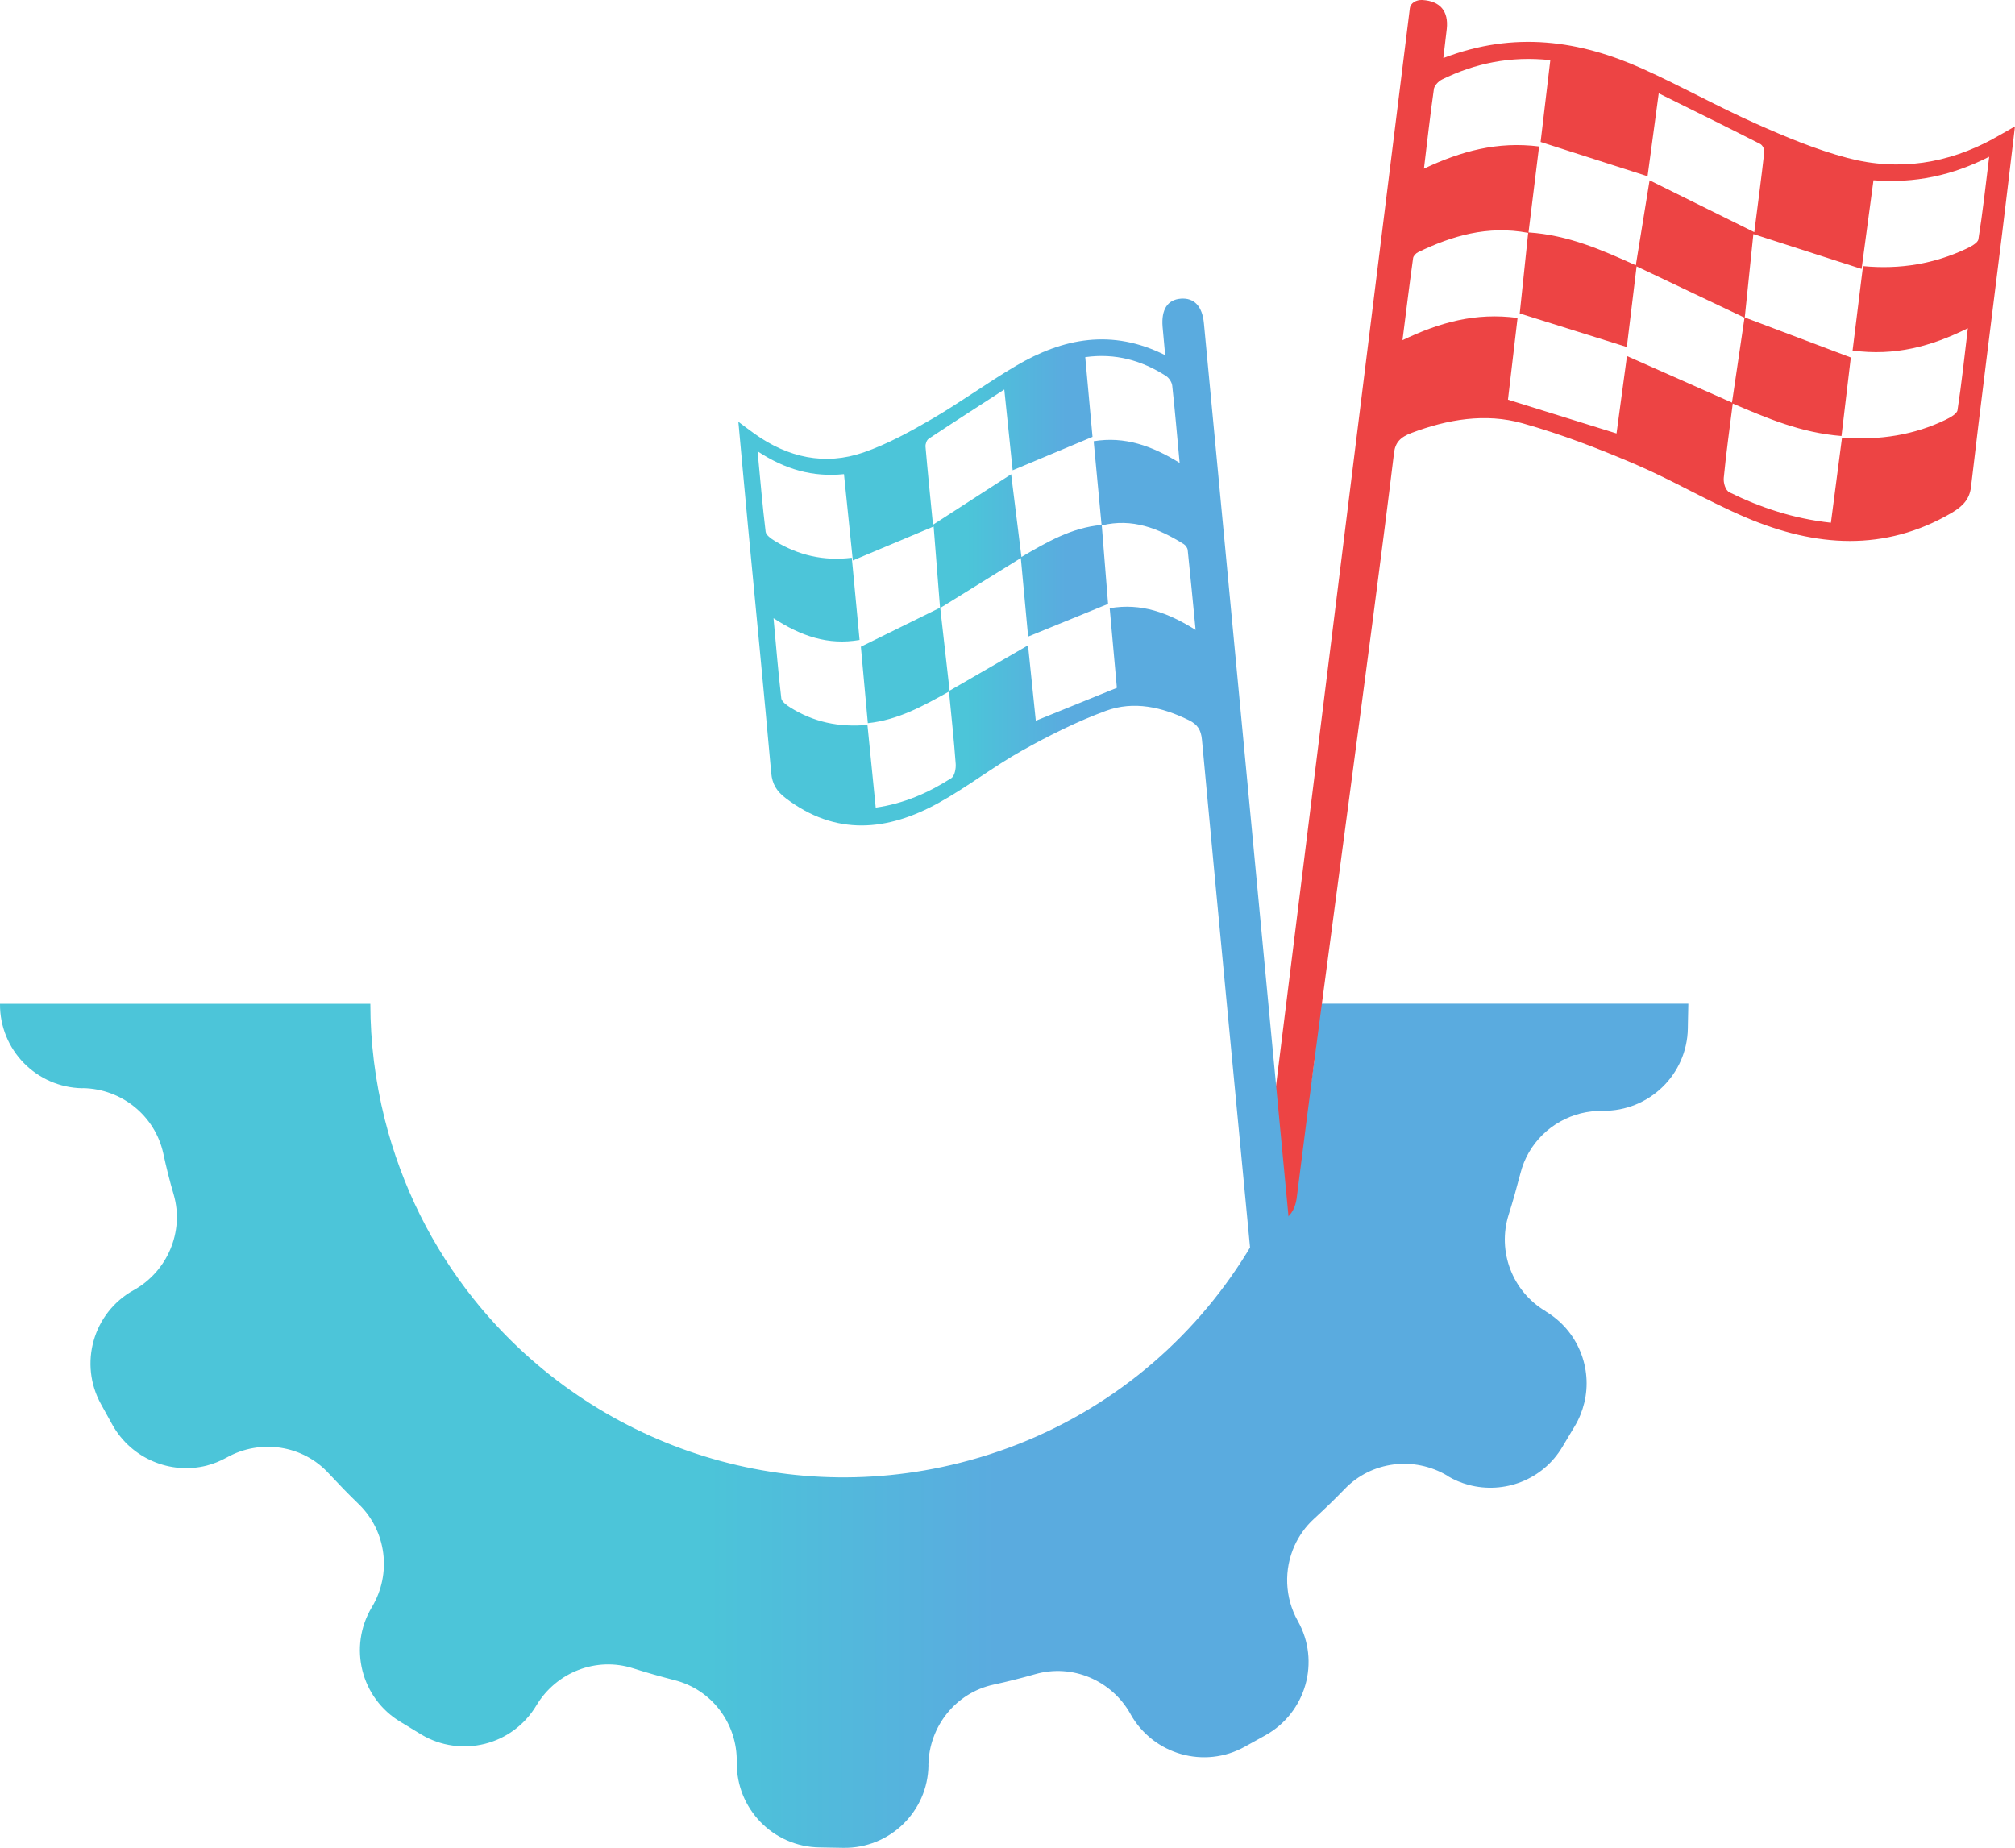 <?xml version="1.0" encoding="UTF-8"?><svg xmlns="http://www.w3.org/2000/svg" xmlns:xlink="http://www.w3.org/1999/xlink" viewBox="0 0 585.18 536.69"><defs><style>.f{fill:#ed4444;}.g{fill:url(#d);}.h{fill:url(#e);}</style><linearGradient id="d" x1="4611.84" y1="701.39" x2="5102.13" y2="701.39" gradientTransform="translate(-4611.84 -287.28)" gradientUnits="userSpaceOnUse"><stop offset=".41" stop-color="#4cc5d9"/><stop offset=".42" stop-color="#4cc4d9"/><stop offset=".59" stop-color="#5aabdf"/></linearGradient><linearGradient id="e" x1="214.42" y1="230.53" x2="375.47" y2="230.53" gradientTransform="matrix(1, 0, 0, 1, 0, 0)" xlink:href="#d"/></defs><g id="a"/><g id="b"><g id="c"><path class="g" d="M382.67,291.55c.05,61.57-41.55,117.63-103.96,133.33-54.04,13.63-108.67-6.78-141.24-47.71-11.84-14.86-20.77-32.43-25.72-52.05-2.82-11.23-4.19-22.5-4.2-33.58H0c-.12,13.37,10.57,24.29,23.93,24.52l.14-.03c11.19,.19,20.9,7.94,23.34,18.91,.45,2.02,.89,4.05,1.4,6.02,.5,2.01,1.07,4.06,1.65,6.04,3.08,10.75-1.85,22.25-11.62,27.71l-.05,.02c-11.75,6.54-15.96,21.36-9.45,33.1l3.35,6.07c5.54,9.8,16.84,14.39,27.25,11.78,2.07-.53,4-1.32,5.93-2.38,9.8-5.46,22.11-3.61,29.66,4.7,2.83,3.03,5.69,6.02,8.67,8.88,8.04,7.81,9.6,20.17,3.83,29.83l-.05,.08c-6.92,11.56-3.14,26.5,8.42,33.36l5.98,3.64c5.74,3.42,12.39,4.19,18.45,2.68,6.01-1.51,11.48-5.34,14.97-11.19,5.77-9.63,17.4-14.18,28.07-10.74,3.95,1.26,7.94,2.38,11.95,3.42,10.89,2.71,18.35,12.67,18.14,23.84l.02,.08c-.19,13.43,10.55,24.49,24.01,24.68l6.96,.12c13.46,.19,24.52-10.55,24.69-23.99l-.02-.05c.19-11.27,7.98-20.99,18.91-23.36,2.02-.45,4.05-.9,6.04-1.42,2.07-.5,4.05-1.06,6.04-1.62,10.8-3.1,22.22,1.77,27.71,11.59l.02,.06c6.6,11.72,21.43,15.95,33.16,9.43l6.04-3.35c11.75-6.58,15.96-21.43,9.38-33.14l-.03-.06c-3.84-6.86-4.03-14.98-.95-21.82,1.31-2.89,3.19-5.57,5.63-7.8,3.07-2.82,6.08-5.71,8.96-8.7,7.78-8.08,20.12-9.59,29.77-3.87l.08,.11c1.96,1.17,4.03,2.02,6.13,2.58,10.29,2.77,21.55-1.46,27.23-11.05l3.56-5.96c1.31-2.16,2.22-4.47,2.79-6.8,2.46-10.05-1.81-20.96-11.19-26.58l-.03-.06c-9.63-5.69-14.11-17.33-10.74-28.01,1.26-3.97,2.37-8,3.42-12.01,2.18-8.73,9.09-15.31,17.51-17.43,2.07-.51,4.2-.75,6.38-.75,13.44,.19,24.52-10.53,24.73-23.92l.02-1.34,.12-5.59v-.26h-107.61Z"/><path class="f" d="M578.83,40.32c-12.94,7.06-27.25,9.54-42.31,5.55-9.28-2.46-18.11-6.18-26.64-9.99-11.16-4.97-21.63-10.85-32.75-15.87-18.23-8.22-37.26-11.12-57.97-3.15,.4-3.34,.72-5.9,1-8.47,.55-5.16-1.92-8.08-7.08-8.39h0c-1.85-.1-3.47,.95-3.64,2.37l-43.63,351.36c-.1,.82,.66,1.58,1.73,1.67h.02c4.91,.39,8.26-2.31,8.99-7.25,.11-.75,.2-1.51,.29-2.27,6.4-51.41,21.78-162.9,28-214.32,.36-3.01,1.78-4.58,5.1-5.83,10.37-3.91,21.39-5.85,32.28-2.78,11.26,3.17,22.12,7.37,32.61,11.86,11.08,4.75,21.21,10.82,32.31,15.53,20.03,8.52,40.17,10.03,59.66-1.4,3.38-1.98,5.2-4.1,5.6-7.49,2.88-24.65,6.04-49.29,9.08-73.93,1.24-10.1,2.42-20.2,3.69-30.81-2.54,1.44-4.42,2.55-6.35,3.6Zm-162.44-14.37c.14-1.03,1.26-2.31,2.42-2.88,9.46-4.63,19.7-6.86,31.42-5.61-.98,8.22-1.93,16.19-2.82,23.77,10.41,3.34,20.4,6.54,31.06,9.96,1.02-7.53,2.08-15.41,3.25-24.09,10.3,5.11,19.91,9.84,29.42,14.68,.77,.39,1.32,1.59,1.23,2.35-.84,7.52-1.85,15.03-2.9,23.3-10.5-5.2-20.14-9.98-30.41-15.06-1.38,8.51-2.69,16.6-4,24.68-9.75-4.4-19.52-8.77-31.16-9.55,1.02-8.26,2.03-16.51,3.07-24.96-12.1-1.53-22.67,1.36-33.44,6.45,.98-8.15,1.81-15.6,2.88-23.05Zm56.1,77.46c-.95,7.06-1.98,14.77-3.03,22.48-10.5-3.27-20.66-6.43-31.53-9.81,.87-7.37,1.82-15.45,2.79-23.74-12.25-1.63-22.64,1.3-33.42,6.46,1.07-8.42,2.01-16.13,3.08-23.83,.08-.63,.8-1.42,1.52-1.76,9.78-4.69,20.05-7.81,31.9-5.58-.85,8.06-1.69,16.11-2.45,23.41,10.65,3.34,20.65,6.47,31.1,9.75,.93-7.68,1.89-15.55,2.84-23.43,10.45,4.96,20.89,9.93,31.34,14.9-1.22,8.22-2.43,16.44-3.64,24.67-10.05-4.45-20.09-8.91-30.5-13.52Zm102.05-33.88c-.16,1.02-2.16,2.09-3.6,2.76-9.09,4.26-18.97,6.04-29.9,5-1.02,8.22-2,16.2-3.03,24.52,12.25,1.64,22.77-1.15,33.48-6.48-1,8.32-1.82,16.09-3.01,23.82-.16,1.02-2.05,2.09-3.44,2.76-9.02,4.36-18.95,6.02-30.1,5.23-1.08,8.33-2.14,16.38-3.22,24.68-11-1.2-20.54-4.45-29.42-8.8-1.26-.61-1.83-2.82-1.7-4.22,.69-7.21,1.71-14.39,2.61-21.59,9.88,4.2,19.72,8.48,31.58,9.42,.99-8.36,1.93-16.28,2.71-22.8-11.11-4.2-20.96-7.91-30.8-11.63,.83-8.06,1.66-16.13,2.5-24.22,10.65,3.44,20.55,6.62,31.43,10.13,1.25-9.31,2.34-17.4,3.45-25.75,12.13,.93,22.81-1.37,33.6-6.83-1.05,8.5-1.89,16.27-3.13,24Z"/><path class="h" d="M228.13,231.78c14.56,11.13,29.59,9.66,44.55,1.36,8.29-4.6,15.85-10.5,24.12-15.13,7.83-4.38,15.94-8.46,24.35-11.55,8.13-2.99,16.36-1.1,24.1,2.7,2.48,1.22,3.54,2.75,3.81,5.68,4.65,50.07,9.46,100.13,14.23,150.2,.07,.74,.14,1.47,.22,2.21,.54,4.81,3.05,7.44,6.71,7.06,3.8-.4,5.65-3.27,5.18-8.32-8.58-90.71-17.17-181.41-25.77-272.11-.47-4.98-2.85-7.44-6.71-7.14-3.85,.3-5.7,3.14-5.29,8.17,.21,2.5,.45,4.99,.75,8.24-15.46-7.76-29.67-4.94-43.28,3.07-8.31,4.89-16.12,10.61-24.45,15.46-6.37,3.71-12.96,7.33-19.89,9.73-11.24,3.88-21.93,1.48-31.59-5.4-1.44-1.03-2.84-2.1-4.74-3.51,.95,10.33,1.83,20.17,2.76,30,2.27,24,4.63,47.99,6.78,72,.29,3.3,1.66,5.37,4.18,7.29Zm89.49-103.62c.77,8.23,1.53,16.27,2.29,24.31-8.69,.76-15.99,5.02-23.27,9.3-.98-7.87-1.96-15.74-2.99-24.03-7.66,4.95-14.86,9.6-22.7,14.67-.79-8.05-1.54-15.36-2.17-22.69-.06-.75,.34-1.91,.92-2.29,7.1-4.71,14.28-9.32,21.96-14.3,.87,8.45,1.67,16.13,2.43,23.46,7.97-3.33,15.42-6.46,23.19-9.71-.67-7.38-1.38-15.14-2.11-23.15,8.75-1.22,16.39,.94,23.45,5.46,.87,.56,1.7,1.8,1.81,2.81,.8,7.24,1.41,14.51,2.15,22.44-8.04-4.96-15.94-7.78-24.97-6.29Zm-19.07,59.27l-22.77,13.17c-.91-8.01-1.81-16.02-2.72-24.02,7.8-4.84,15.6-9.67,23.4-14.51,.71,7.67,1.43,15.34,2.12,22.82,7.8-3.19,15.27-6.24,23.22-9.49-.57-7.11-1.2-14.95-1.83-22.8,8.84-2.18,16.51,.86,23.81,5.43,.54,.34,1.07,1.1,1.14,1.71,.79,7.5,1.5,15.01,2.3,23.21-8.05-5.03-15.8-7.88-24.95-6.3,.73,8.07,1.44,15.94,2.08,23.12-8.11,3.29-15.69,6.37-23.54,9.56-.77-7.51-1.55-15.01-2.26-21.89Zm-71.66,15.32c-.89-7.53-1.5-15.09-2.25-23.2,8,5.2,15.85,7.91,24.99,6.32-.77-8.11-1.5-15.88-2.26-23.88-8.16,1.02-15.54-.72-22.33-4.86-1.08-.66-2.57-1.69-2.69-2.69-.92-7.53-1.55-15.1-2.34-23.37,8.06,5.31,16.03,7.55,25.09,6.64,.83,8.13,1.64,16.01,2.57,25.07,8.13-3.42,15.52-6.52,23.47-9.86,.62,7.88,1.24,15.73,1.86,23.58-7.35,3.62-14.7,7.24-22.99,11.33,.58,6.35,1.28,14.06,2.02,22.2,8.85-.92,16.2-5.08,23.57-9.17,.68,7,1.44,14,1.95,21.02,.1,1.37-.32,3.51-1.26,4.12-6.64,4.24-13.76,7.4-21.97,8.57-.81-8.09-1.59-15.93-2.4-24.03-8.33,.76-15.74-.86-22.47-5.1-1.04-.65-2.45-1.69-2.57-2.69Z"/></g></g></svg>